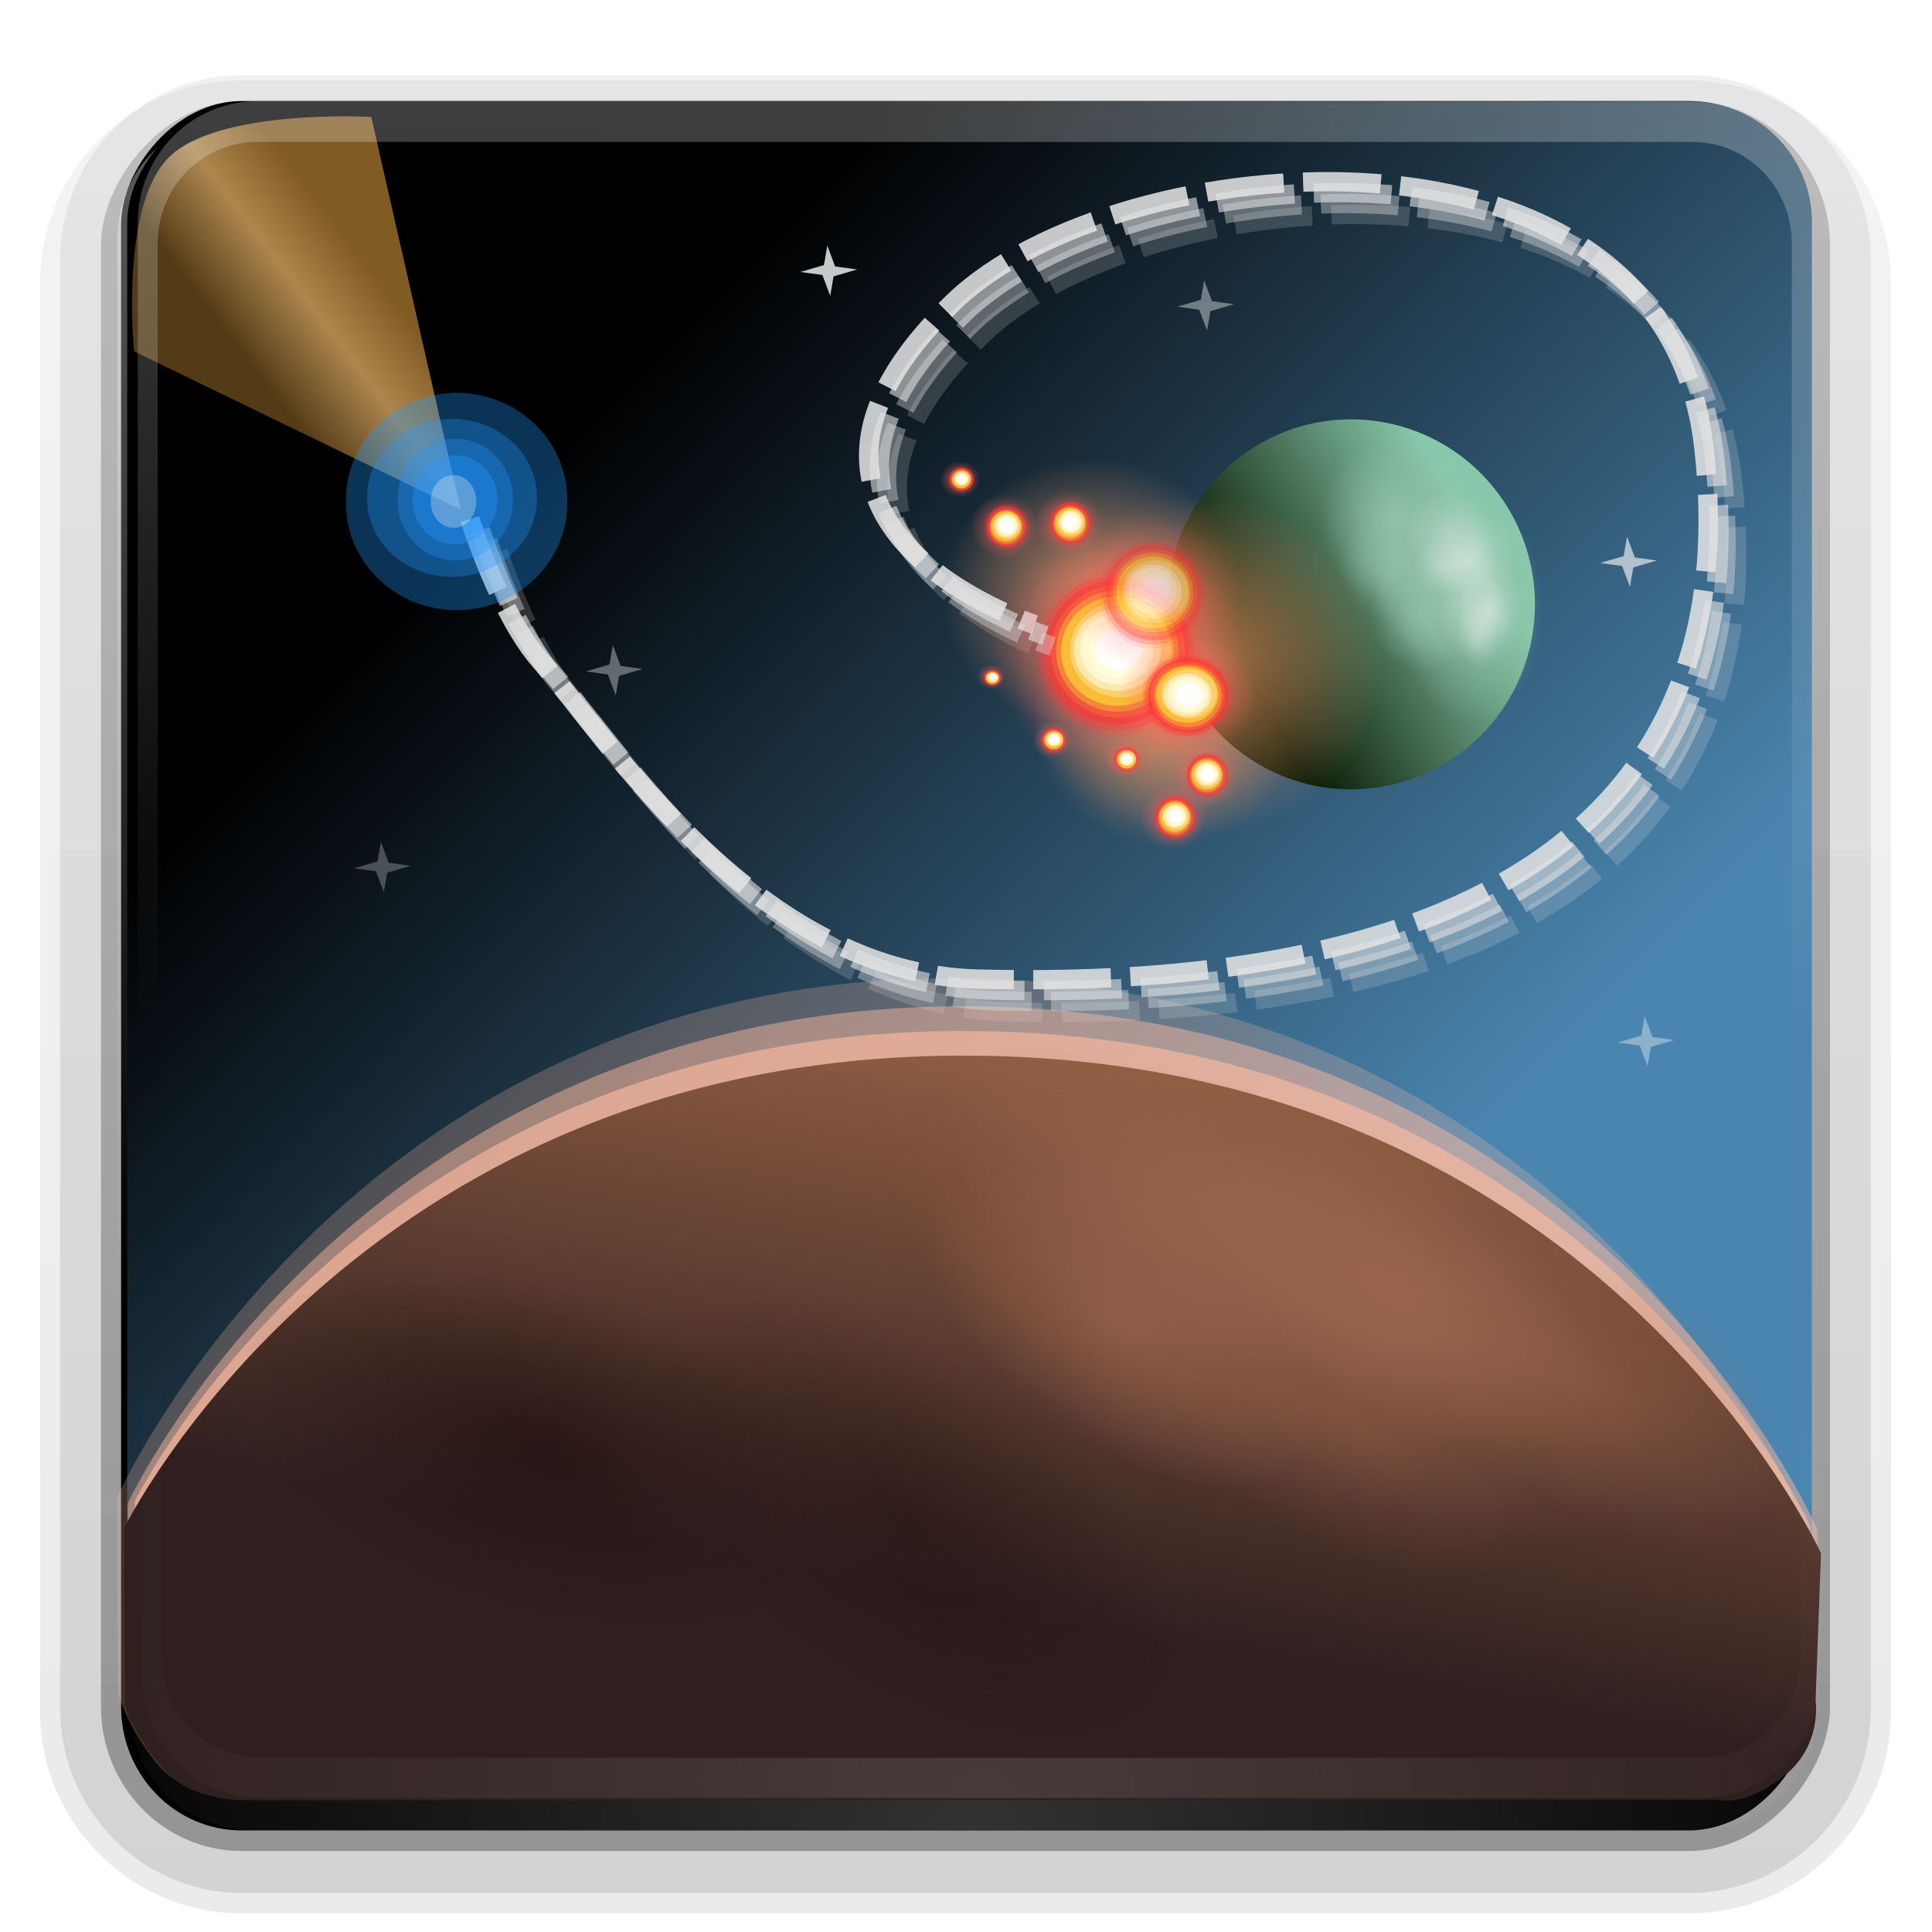 <svg height="96" width="96" xmlns="http://www.w3.org/2000/svg" xmlns:xlink="http://www.w3.org/1999/xlink"><linearGradient id="a"><stop offset="0" stop-color="#fefefe"/><stop offset="1" stop-color="#fefefe" stop-opacity="0"/></linearGradient><radialGradient id="b" cx="59.625" cy="61.5" gradientTransform="matrix(1 0 0 .481 0 31.944)" gradientUnits="userSpaceOnUse" r="22.625"><stop offset="0" stop-color="#9d664e"/><stop offset="1" stop-color="#9d664e" stop-opacity="0"/></radialGradient><radialGradient id="c" cx="189.284" cy="74.875" gradientTransform="matrix(1 0 0 1.115 0 -8.592)" gradientUnits="userSpaceOnUse" r="2.696"><stop offset="0" stop-color="#e3efe8"/><stop offset="1" stop-color="#e3efe8" stop-opacity="0"/></radialGradient><radialGradient id="d" cx="189.284" cy="74.875" gradientTransform="matrix(1 0 0 1.115 0 -8.592)" gradientUnits="userSpaceOnUse" r="2.696"><stop offset="0" stop-color="#92c2a7"/><stop offset="1" stop-color="#92c2a7" stop-opacity="0"/></radialGradient><radialGradient id="e" cx="178.812" cy="82.562" gradientTransform="matrix(1 0 0 .914 0 7.077)" gradientUnits="userSpaceOnUse" r="4.375"><stop offset="0" stop-color="#ff5f5f"/><stop offset="1" stop-color="#ff5f5f" stop-opacity="0"/></radialGradient><radialGradient id="f" cx="59.625" cy="61.5" gradientTransform="matrix(1 0 0 .481 0 31.944)" gradientUnits="userSpaceOnUse" r="22.625"><stop offset="0" stop-color="#221010"/><stop offset="1" stop-color="#221010" stop-opacity="0"/></radialGradient><linearGradient id="g" gradientTransform="matrix(.702 0 0 .722 140.763 53.714)" gradientUnits="userSpaceOnUse" x1="36.357" x2="35.865" xlink:href="#a" y1="6" y2="51.21"/><linearGradient id="h" gradientTransform="matrix(.456 .631 -.607 .458 178.174 30.321)" gradientUnits="userSpaceOnUse" x1="13.531" x2="13.679" y1="52.651" y2="59.768"><stop offset="0" stop-color="#815b24"/><stop offset=".45" stop-color="#ad864d"/><stop offset="1" stop-color="#533b17"/></linearGradient><linearGradient id="i" gradientTransform="matrix(.037 .62 -.599 .036 713.068 56.101)" gradientUnits="userSpaceOnUse" x1="306.386" x2="298.266" y1="85.198" y2="90.193"><stop offset="0" stop-color="#e1e1e1"/><stop offset="1" stop-color="#e1e1e1" stop-opacity="0"/></linearGradient><radialGradient id="j" cx="48" cy="90.172" gradientTransform="matrix(.814 0 0 .713 135.583 53.967)" gradientUnits="userSpaceOnUse" r="42" xlink:href="#a"/><radialGradient id="k" cx="183.141" cy="79.427" gradientTransform="matrix(1 0 0 .893 0 8.51)" gradientUnits="userSpaceOnUse" r="6.187"><stop offset="0" stop-color="#e69363"/><stop offset="1" stop-color="#e69363" stop-opacity="0"/></radialGradient><linearGradient id="l" gradientTransform="matrix(.981 0 0 1.097 -507.348 -210.627)" gradientUnits="userSpaceOnUse" x1="706.933" x2="703.886" y1="276.829" y2="295.13"><stop offset="0" stop-color="#935f44"/><stop offset="1" stop-color="#2f1f1f"/></linearGradient><linearGradient id="m" gradientUnits="userSpaceOnUse" x1="72.254" x2="44.028" y1="48.968" y2="64.828"><stop offset="0" stop-color="#88c8aa"/><stop offset="1" stop-color="#081904"/></linearGradient><linearGradient id="n" gradientTransform="matrix(.706 0 0 .713 140.367 -122.265)" gradientUnits="userSpaceOnUse" x1="66.686" x2="26.339" y1="31.973" y2="71.923"><stop offset="0" stop-color="#4a85af"/><stop offset="1"/></linearGradient><radialGradient id="o" cx="48" cy="90.172" gradientTransform="matrix(1.157 0 0 .996 -7.114 1.179)" gradientUnits="userSpaceOnUse" r="42" xlink:href="#a"/><linearGradient id="p" gradientTransform="matrix(1.002 0 0 .991 -.195 1.785)" gradientUnits="userSpaceOnUse" x1="36.357" x2="36.357" xlink:href="#a" y1="6" y2="63.893"/><linearGradient id="q" gradientUnits="userSpaceOnUse" x1="32.251" x2="32.251" y1="-90.868" y2="-6.761"><stop offset="0"/><stop offset="1"/></linearGradient><linearGradient id="r" gradientTransform="matrix(1.024 0 0 1.012 -1.143 -98.071)" gradientUnits="userSpaceOnUse" x1="32.251" x2="32.251" xlink:href="#y" y1="6.132" y2="90.239"/><linearGradient id="s" gradientTransform="matrix(1.024 0 0 -1.003 -1.143 98.045)" gradientUnits="userSpaceOnUse" x1="32.251" x2="32.251" xlink:href="#y" y1="6.132" y2="90.239"/><linearGradient id="t" gradientTransform="matrix(1.024 0 0 -.989 -1.143 98.004)" gradientUnits="userSpaceOnUse" x1="32.251" x2="32.251" xlink:href="#y" y1="6.132" y2="90.239"/><filter id="u" color-interpolation-filters="sRGB"><feGaussianBlur stdDeviation=".166"/></filter><filter id="v" color-interpolation-filters="sRGB" height="1.979" width="2.208" x="-.604" y="-.489"><feGaussianBlur stdDeviation="2.876"/></filter><filter id="w" color-interpolation-filters="sRGB" height="1.261" width="1.261" x="-.13" y="-.13"><feGaussianBlur stdDeviation=".662"/></filter><filter id="x" color-interpolation-filters="sRGB" height="2.106" width="1.701" x="-.35" y="-.553"><feGaussianBlur stdDeviation="2.4"/></filter><linearGradient id="y" gradientTransform="matrix(1.006 0 0 .994 100 0)" gradientUnits="userSpaceOnUse" x1="45.448" x2="45.448" y1="92.54" y2="7.017"><stop offset="0"/><stop offset="1" stop-opacity=".588"/></linearGradient><g transform="matrix(.999 0 0 1.023 .023 -2.141)"><g><path d="m12 95.031c-5.511 0-10.031-4.42-10.031-9.808v-69.419c0-5.388 4.52-9.808 10.031-9.808h72c5.511 0 10.031 4.42 10.031 9.808v69.419c0 5.388-4.52 9.808-10.031 9.808z" fill="url(#t)" opacity=".08"/><path d="m12 94.04c-4.972 0-9.031-4.025-9.031-8.953v-70.387c0-4.929 4.06-8.953 9.031-8.953h72c4.972 0 9.031 4.025 9.031 8.953v70.387c0 4.929-4.06 8.953-9.031 8.953z" fill="url(#s)" opacity=".1"/><path d="m12 93.018c-4.409 0-8-3.56-8-7.931v-70.387c0-4.371 3.591-7.931 8-7.931h72c4.409 0 8 3.56 8 7.931v70.387c0 4.371-3.591 7.931-8 7.931z" fill="url(#s)" opacity=".2"/><rect fill="url(#r)" height="85" opacity=".3" rx="7" transform="scale(1 -1)" width="86" x="5" y="-92"/><rect fill="url(#q)" height="84" rx="6" transform="scale(1 -1)" width="84" x="6" y="-91"/></g><path d="m11.831 7.733c-3.331 0-6.013 2.653-6.013 5.948v1.983 67.413 1.983c0 .332.041.645.094.96.049.293.097.592.188.867.01.03.021.063.031.093.099.285.235.543.376.805.145.271.316.531.501.775s.375.469.595.682c.441.424.945.807 1.503 1.084.279.138.575.245.877.341-.257-.099-.488-.234-.72-.372-.007-.004-.024.004-.031 0-.032-.019-.062-.042-.094-.062-.121-.076-.232-.162-.344-.248-.106-.08-.214-.16-.313-.248-.178-.16-.348-.342-.501-.527-.108-.129-.219-.263-.313-.403-.025-.038-.038-.085-.063-.124-.065-.102-.131-.203-.188-.31-.101-.193-.206-.412-.282-.62-.008-.022-.024-.04-.031-.062-.032-.091-.036-.185-.063-.279-.03-.106-.071-.201-.094-.31-.073-.339-.125-.692-.125-1.053v-1.983-67.413-1.983c0-2.758 2.223-4.957 5.011-4.957h2.004 68.143 2.004c2.788 0 5.011 2.199 5.011 4.957v1.983 67.413 1.983c0 .361-.052.715-.125 1.053-.044.205-.089.394-.157.589-.008.022-.023.04-.031.062-.063.172-.139.364-.219.527-.042.082-.079.168-.125.248-.055.096-.127.187-.188.279-.094.14-.205.274-.313.403-.143.173-.304.344-.47.496-.011.01-.02.021-.031.031-.139.124-.286.232-.438.341-.103.073-.205.152-.313.217-.007.004-.024-.004-.031 0-.233.138-.464.272-.72.372.302-.096.598-.202.877-.341.558-.277 1.062-.66 1.503-1.084.22-.212.41-.438.595-.682s.356-.503.501-.775c.14-.263.277-.52.376-.805.01-.031.021-.062.031-.093.091-.276.139-.574.188-.867.053-.315.094-.629.094-.96v-1.983-67.413-1.983c0-3.295-2.682-5.948-6.013-5.948h-72.152z" fill="url(#p)" opacity=".358"/><path d="m12.437 90.982c-3.324 0-6-2.676-6-6v-2-68-2c0-.335.041-.651.094-.969.049-.296.097-.597.188-.875.01-.03.021-.064.031-.094.099-.288.235-.547.375-.812.145-.274.316-.536.5-.781.184-.246.374-.473.594-.688.44-.428.943-.815 1.5-1.094.279-.14.573-.247.875-.344-.256.1-.487.236-.719.375-.007.004-.024-.004-.031 0-.032.019-.062.043-.094.062-.12.077-.231.164-.344.25-.106.081-.213.161-.312.25-.178.161-.347.345-.5.531-.108.13-.218.265-.312.406-.025.038-.038.086-.062.125-.065.103-.13.205-.188.312-.101.195-.206.416-.281.625-.008.022-.024.041-.031.062-.032.092-.036.187-.062.281-.03.107-.07.203-.094.312-.073.342-.125.698-.125 1.062v2 68 2c0 2.782 2.218 5 5 5h2 68 2c2.782 0 5-2.218 5-5v-2-68-2c0-.364-.052-.721-.125-1.062-.044-.207-.088-.398-.156-.594-.008-.022-.023-.041-.031-.062-.063-.174-.138-.367-.219-.531-.042-.083-.079-.17-.125-.25-.055-.097-.127-.188-.188-.281-.094-.141-.205-.276-.312-.406-.143-.174-.303-.347-.469-.5-.011-.01-.02-.021-.031-.031-.138-.126-.285-.234-.438-.344-.103-.073-.204-.153-.312-.219-.007-.004-.024.004-.031 0-.232-.139-.463-.275-.719-.375.302.097.596.204.875.344.557.279 1.06.666 1.5 1.094.22.214.409.442.594.688.184.246.355.508.5.781.14.265.276.525.375.812.01.031.021.063.031.094.09.278.139.579.188.875.052.318.094.634.094.969v2 68 2c0 3.324-2.676 6-6 6z" fill="url(#o)" opacity=".2"/><g transform="matrix(1.413 0 0 1.369 -198.018 -72.456)"><rect fill="url(#n)" height="59.926" rx="4.236" ry="4.28" transform="scale(1 -1)" width="59.3" x="144.602" y="-117.985"/><path d="m144.243 107.59s8.031-18.243 29.082-18.429c22.419-.198 30.4 19.409 30.4 19.409l-.19 5.728s.251 1.788-1.13 2.978c-1.435 1.236-2.287.906-2.287.906l-51.438.026s-1.984.125-3.038-1.189c-1.093-1.363-1.362-2.512-1.362-2.512z" fill="#ffbca1" opacity=".245"/><path d="m157.665 74.039s1.054 3.377 2.472 5.014c2.414 2.786 7.557 11.097 15.397 11.301 17.848.463 27.072-5.952 25.564-18.92-1.445-12.429-20.647-10.697-26.401-5.107-8.12 7.89 2.853 11.45 2.853 11.45" style="opacity:.216;fill:none;stroke:#e3e3e3;stroke-width:.684;stroke-opacity:.863;stroke-dasharray:2.736 .684"/><path d="m144.618 107.797s8.031-17.459 29.082-17.637c22.419-.19 30.4 18.574 30.4 18.574l-.19 5.481s.251 1.711-1.13 2.85c-1.435 1.183-2.287.867-2.287.867l-51.438.025s-1.984.12-3.038-1.138c-1.093-1.304-1.362-2.404-1.362-2.404z" fill="#ffbca1" opacity=".466"/><path d="m144.868 107.721s7.964-16.517 28.837-16.685c22.23-.179 30.145 17.573 30.145 17.573l-.188 5.186s.249 1.619-1.12 2.696c-1.423 1.119-2.268.82-2.268.82l-51.006.024s-1.967.113-3.012-1.077c-1.084-1.234-1.351-2.274-1.351-2.274z" fill="#ffbca1" opacity=".618"/><path d="m189.328 79.427a6.187 5.524 0 1 1 -12.374 0 6.187 5.524 0 1 1 12.374 0z" fill="url(#k)" opacity=".814" transform="matrix(.757 0 0 .832 42.504 13.792)"/><path d="m82.25 61.5a22.625 22.25 0 1 1 -45.25 0 22.625 22.25 0 1 1 45.25 0z" fill="url(#m)" transform="matrix(.286 0 0 .295 170.631 57.755)"/><path d="m189.328 79.427a6.187 5.524 0 1 1 -12.374 0 6.187 5.524 0 1 1 12.374 0z" fill="url(#k)" opacity=".814" transform="matrix(1.057 0 0 1.096 -11.261 -9.039)"/><path d="m63 80s2.5-5.75 5.25-5.5 5.75 3.75 7.5 4 6.75.25 1 4-12.25 2.25-12.75 1.25-1-3.75-1-3.75z" fill="#fefefe" filter="url(#x)" opacity=".124" transform="matrix(.197 .636 -.618 .245 198.582 41.485)"/><path d="m19.25 53-4.109-3.4-4.391 1.9 3.4-4.109-1.9-4.391 4.109 3.4 4.391-1.9-3.4 4.109z" fill="#fefefe" filter="url(#w)" opacity=".779" transform="matrix(.139 .078 -.087 .124 199.435 67.205)"/><path d="m63 80s2.5-5.75 5.25-5.5 5.75 3.75 7.5 4 10.535 6.578 3.616 5.237c-6.062-1.175-14.866 1.013-15.366.013s-1-3.75-1-3.75z" fill="#fefefe" filter="url(#v)" opacity=".244" transform="matrix(.197 .636 -.618 .245 229.904 38.52)"/><path d="m144.493 108.675s8.065-16.595 29.204-16.765c22.513-.18 30.528 17.656 30.528 17.656l-.19 5.21s.253 1.627-1.134 2.709c-1.441 1.125-2.297.824-2.297.824l-51.654.024s-1.992.114-3.051-1.082c-1.098-1.24-1.368-2.285-1.368-2.285z" fill="url(#l)"/><path d="m189.328 79.427a6.187 5.524 0 1 1 -12.374 0 6.187 5.524 0 1 1 12.374 0z" fill="url(#k)" opacity=".814" transform="matrix(.857 0 0 .865 21.604 6.783)"/><path d="m149.337 118.253c-2.338 0-4.221-1.916-4.221-4.295v-1.432-48.678-1.432c0-.24.029-.466.066-.693.034-.212.068-.427.132-.626.007-.022.015-.046.022-.067.07-.206.165-.392.264-.582.102-.196.222-.383.352-.559.13-.176.263-.339.418-.492.309-.306.663-.583 1.055-.783.196-.1.403-.177.616-.246-.18.072-.342.169-.506.268-.005.003-.017-.003-.022 0-.022.014-.044.03-.066.045-.085.055-.163.117-.242.179-.075.058-.15.115-.22.179-.125.116-.244.247-.352.38-.076.093-.154.19-.22.291-.018.027-.027.061-.044.089-.046.074-.092.146-.132.224-.071.139-.145.298-.198.447-.006.016-.017.029-.022.045-.022.066-.025.134-.044.201-.021.076-.05.145-.066.224-.051.244-.088.5-.088.761v1.432 48.678 1.432c0 1.991 1.56 3.579 3.518 3.579h1.407 47.838 1.407c1.957 0 3.517-1.588 3.517-3.579v-1.432-48.678-1.432c0-.261-.037-.516-.088-.761-.031-.148-.062-.285-.11-.425-.006-.016-.016-.029-.022-.045-.044-.124-.097-.263-.154-.38-.029-.059-.056-.122-.088-.179-.038-.07-.089-.135-.132-.201-.066-.101-.144-.198-.22-.291-.101-.125-.213-.248-.33-.358-.008-.007-.014-.015-.022-.022-.097-.09-.201-.168-.308-.246-.072-.052-.144-.11-.22-.157-.005-.003-.017.003-.022 0-.163-.099-.325-.197-.506-.268.212.069.42.146.616.246.392.2.746.477 1.055.783.155.153.288.316.418.492.13.176.25.363.352.559.099.19.194.376.264.582.007.022.015.045.022.067.064.199.098.415.132.626.037.228.066.454.066.693v1.432 48.678 1.432c0 2.38-1.883 4.295-4.221 4.295h-50.652z" fill="url(#j)" opacity=".124"/><path d="m82.25 61.5a22.625 10.873 0 1 1 -45.25 0 22.625 10.873 0 1 1 45.25 0z" fill="url(#f)" opacity=".737" transform="matrix(.309 .265 -.741 .195 186.372 78.039)"/><path d="m156.663 72.877s1.054 3.377 2.472 5.014c2.414 2.786 7.557 11.097 15.397 11.301 17.848.463 27.072-5.952 25.564-18.92-1.445-12.429-20.647-10.697-26.401-5.107-8.12 7.89 2.853 11.45 2.853 11.45" fill="none" stroke="#e3e3e3" stroke-dasharray="2.736 .684" stroke-opacity=".863" stroke-width=".684"/><path d="m183.188 82.562a4.375 4 0 1 1 -8.75 0 4.375 4 0 1 1 8.75 0z" fill="url(#e)" opacity=".779" transform="matrix(1.007 0 0 1.047 -.621 -8.808)"/><path d="m41.366 52.866a5.303 4.243 0 1 1 -10.607 0 5.303 4.243 0 1 1 10.607 0z" fill="#fe3636" opacity=".132" transform="matrix(.551 0 0 .696 159.581 40.832)"/><path d="m41.366 52.866a5.303 4.243 0 1 1 -10.607 0 5.303 4.243 0 1 1 10.607 0z" fill="#fe3636" opacity=".333" transform="matrix(.51 0 0 .649 161.042 43.307)"/><path d="m41.366 52.866a5.303 4.243 0 1 1 -10.607 0 5.303 4.243 0 1 1 10.607 0z" fill="#fe3636" opacity=".598" transform="matrix(.477 0 0 .602 162.254 45.761)"/><path d="m41.366 52.866a5.303 4.243 0 1 1 -10.607 0 5.303 4.243 0 1 1 10.607 0z" fill="#feed36" opacity=".123" transform="matrix(.445 0 0 .553 163.428 48.333)"/><path d="m41.366 52.866a5.303 4.243 0 1 1 -10.607 0 5.303 4.243 0 1 1 10.607 0z" fill="#feed36" opacity=".309" transform="matrix(.406 0 0 .506 164.812 50.808)"/><path d="m41.366 52.866a5.303 4.243 0 1 1 -10.607 0 5.303 4.243 0 1 1 10.607 0z" fill="#feed36" opacity=".536" transform="matrix(.373 0 0 .457 166.004 53.396)"/><path d="m41.366 52.866a5.303 4.243 0 1 1 -10.607 0 5.303 4.243 0 1 1 10.607 0z" fill="#fffce0" opacity=".319" transform="matrix(.335 0 0 .399 167.485 56.411)"/><path d="m41.366 52.866a5.303 4.243 0 1 1 -10.607 0 5.303 4.243 0 1 1 10.607 0z" fill="#fffce0" opacity=".539" transform="matrix(.29 0 0 .345 169.001 59.267)"/><path d="m41.366 52.866a5.303 4.243 0 1 1 -10.607 0 5.303 4.243 0 1 1 10.607 0z" fill="#fffce0" opacity=".76" transform="matrix(.243 0 0 .298 170.674 61.722)"/><path d="m41.366 52.866a5.303 4.243 0 1 1 -10.607 0 5.303 4.243 0 1 1 10.607 0z" fill="#fffce0" opacity=".954" transform="matrix(.189 0 0 .233 172.656 65.206)"/><path d="m41.366 52.866a5.303 4.243 0 1 1 -10.607 0 5.303 4.243 0 1 1 10.607 0z" fill="#fefefe" opacity=".954" transform="matrix(.153 0 0 .174 173.985 68.285)"/><path d="m672.528 239.731 2.095 11.503-9.45-5.1z" fill="none" filter="url(#u)" stroke="url(#i)" stroke-width=".61" transform="matrix(.981 0 0 .988 -507.348 -177.94)"/><path d="m19.25 53-4.109-3.4-4.391 1.9 3.4-4.109-1.9-4.391 4.109 3.4 4.391-1.9-3.4 4.109z" fill="#fefefe" opacity=".26" transform="matrix(.139 .078 -.087 .124 155.57 78.037)"/><path d="m19.25 53-4.109-3.4-4.391 1.9 3.4-4.109-1.9-4.391 4.109 3.4 4.391-1.9-3.4 4.109z" fill="#fefefe" opacity=".779" transform="matrix(.139 .078 -.087 .124 171.284 56.88)"/><path d="m19.25 53-4.109-3.4-4.391 1.9 3.4-4.109-1.9-4.391 4.109 3.4 4.391-1.9-3.4 4.109z" fill="#fefefe" opacity=".392" transform="matrix(.139 .078 -.087 .124 184.55 58.112)"/><path d="m19.25 53-4.109-3.4-4.391 1.9 3.4-4.109-1.9-4.391 4.109 3.4 4.391-1.9-3.4 4.109z" fill="#fefefe" opacity=".358" transform="matrix(.139 .078 -.087 .124 163.733 71.053)"/><path d="m19.25 53-4.109-3.4-4.391 1.9 3.4-4.109-1.9-4.391 4.109 3.4 4.391-1.9-3.4 4.109z" fill="#fefefe" opacity=".368" transform="matrix(.139 .078 -.087 .124 200.056 84.218)"/><path d="m153.192 58.603 3.149 13.941-11.497-5.622s-.511-5.081 1.193-6.854c1.704-1.774 7.155-1.465 7.155-1.465z" fill="url(#h)"/><path d="m149.181 58.045c-2.332 0-4.209 1.932-4.209 4.332v1.444 49.092 1.444c0 .242.029.47.066.699.034.213.068.431.132.632.007.022.015.046.022.068.07.208.165.395.263.587.101.197.221.387.351.564.129.177.262.342.417.496.309.309.661.588 1.052.79.195.101.402.178.614.248-.18-.072-.341-.171-.504-.271-.005-.003-.017.004-.022 0-.022-.014-.044-.031-.066-.045-.085-.056-.162-.118-.241-.18-.074-.058-.15-.116-.219-.18-.125-.117-.244-.249-.351-.384-.075-.094-.153-.192-.219-.293-.018-.028-.027-.062-.044-.09-.045-.074-.091-.148-.132-.226-.071-.141-.144-.3-.197-.451-.006-.016-.017-.029-.022-.045-.022-.066-.025-.135-.044-.203-.021-.077-.05-.147-.066-.226-.051-.247-.088-.504-.088-.767v-1.444-49.092-1.444c0-2.008 1.556-3.61 3.508-3.61h1.403 47.702 1.403c1.951 0 3.508 1.601 3.508 3.61v1.444 49.092 1.444c0 .263-.036.521-.088.767-.031.149-.062.287-.11.429-.006.016-.016.029-.022.045-.044.125-.097.265-.153.384-.029.06-.055.123-.088.18-.038.07-.089.136-.132.203-.066.102-.144.199-.219.293-.1.126-.213.251-.329.361-.008.007-.014.015-.022.023-.097.091-.2.169-.307.248-.072.053-.143.111-.219.158-.005.004-.017-.003-.022 0-.163.1-.324.198-.504.271.212-.07.418-.147.614-.248.391-.202.744-.481 1.052-.79.154-.155.287-.319.416-.496.129-.177.249-.367.351-.564.098-.191.194-.379.263-.587.007-.022.015-.045.022-.068.064-.201.097-.418.132-.632.037-.23.066-.458.066-.699v-1.444-49.092-1.444c0-2.4-1.877-4.332-4.209-4.332h-50.508z" fill="url(#g)" opacity=".25"/><path d="m82.25 61.5a22.625 10.873 0 1 1 -45.25 0 22.625 10.873 0 1 1 45.25 0z" fill="url(#f)" opacity=".529" transform="matrix(.213 .347 -.765 -.042 206.346 90.212)"/><g fill="url(#b)"><path d="m82.25 61.5a22.625 10.873 0 1 1 -45.25 0 22.625 10.873 0 1 1 45.25 0z" opacity=".529" transform="matrix(.213 .347 -.765 -.042 223.14 83.141)"/><path d="m82.25 61.5a22.625 10.873 0 1 1 -45.25 0 22.625 10.873 0 1 1 45.25 0z" opacity=".343" transform="matrix(.213 .347 -.765 -.042 215.892 82.433)"/><path d="m82.25 61.5a22.625 10.873 0 1 1 -45.25 0 22.625 10.873 0 1 1 45.25 0z" opacity=".343" transform="matrix(.156 .257 -.561 -.031 212.471 91.265)"/><path d="m82.25 61.5a22.625 10.873 0 1 1 -45.25 0 22.625 10.873 0 1 1 45.25 0z" opacity=".466" transform="matrix(.156 .257 -.561 -.031 205.577 83.84)"/><path d="m82.25 61.5a22.625 10.873 0 1 1 -45.25 0 22.625 10.873 0 1 1 45.25 0z" opacity=".466" transform="matrix(.156 .257 -.561 -.031 221.133 90.027)"/><path d="m82.25 61.5a22.625 10.873 0 1 1 -45.25 0 22.625 10.873 0 1 1 45.25 0z" opacity=".662" transform="matrix(.156 .257 -.561 -.031 204.87 88.083)"/><path d="m82.25 61.5a22.625 10.873 0 1 1 -45.25 0 22.625 10.873 0 1 1 45.25 0z" opacity=".662" transform="matrix(.156 .257 -.561 -.031 209.466 84.547)"/></g><path d="m183.188 82.562a4.375 4 0 1 1 -8.75 0 4.375 4 0 1 1 8.75 0z" fill="url(#e)" opacity=".779" transform="matrix(.557 0 0 .539 82.313 34.65)"/><path d="m41.366 52.866a5.303 4.243 0 1 1 -10.607 0 5.303 4.243 0 1 1 10.607 0z" fill="#fe3636" opacity=".132" transform="matrix(.305 0 0 .358 170.936 60.211)"/><path d="m41.366 52.866a5.303 4.243 0 1 1 -10.607 0 5.303 4.243 0 1 1 10.607 0z" fill="#fe3636" opacity=".333" transform="matrix(.282 0 0 .334 171.744 61.485)"/><path d="m41.366 52.866a5.303 4.243 0 1 1 -10.607 0 5.303 4.243 0 1 1 10.607 0z" fill="#fe3636" opacity=".598" transform="matrix(.264 0 0 .31 172.414 62.749)"/><path d="m41.366 52.866a5.303 4.243 0 1 1 -10.607 0 5.303 4.243 0 1 1 10.607 0z" fill="#feed36" opacity=".123" transform="matrix(.246 0 0 .285 173.064 64.073)"/><path d="m41.366 52.866a5.303 4.243 0 1 1 -10.607 0 5.303 4.243 0 1 1 10.607 0z" fill="#feed36" opacity=".309" transform="matrix(.225 0 0 .261 173.83 65.347)"/><path d="m41.366 52.866a5.303 4.243 0 1 1 -10.607 0 5.303 4.243 0 1 1 10.607 0z" fill="#feed36" opacity=".536" transform="matrix(.206 0 0 .235 174.489 66.68)"/><path d="m41.366 52.866a5.303 4.243 0 1 1 -10.607 0 5.303 4.243 0 1 1 10.607 0z" fill="#fffce0" opacity=".319" transform="matrix(.185 0 0 .205 175.308 68.233)"/><path d="m41.366 52.866a5.303 4.243 0 1 1 -10.607 0 5.303 4.243 0 1 1 10.607 0z" fill="#fffce0" opacity=".539" transform="matrix(.16 0 0 .178 176.147 69.703)"/><path d="m41.366 52.866a5.303 4.243 0 1 1 -10.607 0 5.303 4.243 0 1 1 10.607 0z" fill="#fffce0" opacity=".76" transform="matrix(.135 0 0 .154 177.072 70.967)"/><path d="m41.366 52.866a5.303 4.243 0 1 1 -10.607 0 5.303 4.243 0 1 1 10.607 0z" fill="#fffce0" opacity=".954" transform="matrix(.105 0 0 .12 178.168 72.761)"/><path d="m41.366 52.866a5.303 4.243 0 1 1 -10.607 0 5.303 4.243 0 1 1 10.607 0z" fill="#fefefe" opacity=".954" transform="matrix(.085 0 0 .09 178.904 74.347)"/><g opacity=".686" transform="matrix(.652 0 0 .657 63.753 24.522)"><path d="m183.188 82.562a4.375 4 0 1 1 -8.75 0 4.375 4 0 1 1 8.75 0z" fill="url(#e)" opacity=".779" transform="matrix(1.007 0 0 1.047 -.683 -8.808)"/><path d="m41.366 52.866a5.303 4.243 0 1 1 -10.607 0 5.303 4.243 0 1 1 10.607 0z" fill="#fe3636" opacity=".132" transform="matrix(.551 0 0 .696 159.519 40.832)"/><path d="m41.366 52.866a5.303 4.243 0 1 1 -10.607 0 5.303 4.243 0 1 1 10.607 0z" fill="#fe3636" opacity=".333" transform="matrix(.51 0 0 .649 160.98 43.307)"/><path d="m41.366 52.866a5.303 4.243 0 1 1 -10.607 0 5.303 4.243 0 1 1 10.607 0z" fill="#fe3636" opacity=".598" transform="matrix(.477 0 0 .602 162.191 45.761)"/><path d="m41.366 52.866a5.303 4.243 0 1 1 -10.607 0 5.303 4.243 0 1 1 10.607 0z" fill="#feed36" opacity=".123" transform="matrix(.445 0 0 .553 163.366 48.333)"/><path d="m41.366 52.866a5.303 4.243 0 1 1 -10.607 0 5.303 4.243 0 1 1 10.607 0z" fill="#feed36" opacity=".309" transform="matrix(.406 0 0 .506 164.75 50.808)"/><path d="m41.366 52.866a5.303 4.243 0 1 1 -10.607 0 5.303 4.243 0 1 1 10.607 0z" fill="#feed36" opacity=".536" transform="matrix(.373 0 0 .457 165.941 53.396)"/><g fill="#fffce0"><path d="m41.366 52.866a5.303 4.243 0 1 1 -10.607 0 5.303 4.243 0 1 1 10.607 0z" opacity=".319" transform="matrix(.335 0 0 .399 167.422 56.411)"/><path d="m41.366 52.866a5.303 4.243 0 1 1 -10.607 0 5.303 4.243 0 1 1 10.607 0z" opacity=".539" transform="matrix(.29 0 0 .345 168.939 59.267)"/><path d="m41.366 52.866a5.303 4.243 0 1 1 -10.607 0 5.303 4.243 0 1 1 10.607 0z" opacity=".76" transform="matrix(.243 0 0 .298 170.611 61.722)"/><path d="m41.366 52.866a5.303 4.243 0 1 1 -10.607 0 5.303 4.243 0 1 1 10.607 0z" opacity=".954" transform="matrix(.189 0 0 .233 172.593 65.206)"/></g><path d="m41.366 52.866a5.303 4.243 0 1 1 -10.607 0 5.303 4.243 0 1 1 10.607 0z" fill="#fefefe" opacity=".954" transform="matrix(.153 0 0 .174 173.922 68.285)"/></g><path d="m183.188 82.562a4.375 4 0 1 1 -8.75 0 4.375 4 0 1 1 8.75 0z" fill="url(#e)" opacity=".779" transform="matrix(.271 0 0 .289 127.028 49.291)"/><path d="m41.366 52.866a5.303 4.243 0 1 1 -10.607 0 5.303 4.243 0 1 1 10.607 0z" fill="#fe3636" opacity=".132" transform="matrix(.149 0 0 .192 170.203 62.997)"/><path d="m41.366 52.866a5.303 4.243 0 1 1 -10.607 0 5.303 4.243 0 1 1 10.607 0z" fill="#fe3636" opacity=".333" transform="matrix(.138 0 0 .179 170.596 63.68)"/><path d="m41.366 52.866a5.303 4.243 0 1 1 -10.607 0 5.303 4.243 0 1 1 10.607 0z" fill="#fe3636" opacity=".598" transform="matrix(.128 0 0 .166 170.923 64.358)"/><path d="m41.366 52.866a5.303 4.243 0 1 1 -10.607 0 5.303 4.243 0 1 1 10.607 0z" fill="#feed36" opacity=".123" transform="matrix(.12 0 0 .153 171.24 65.068)"/><path d="m41.366 52.866a5.303 4.243 0 1 1 -10.607 0 5.303 4.243 0 1 1 10.607 0z" fill="#feed36" opacity=".309" transform="matrix(.109 0 0 .14 171.613 65.751)"/><path d="m41.366 52.866a5.303 4.243 0 1 1 -10.607 0 5.303 4.243 0 1 1 10.607 0z" fill="#feed36" opacity=".536" transform="matrix(.1 0 0 .126 171.934 66.466)"/><path d="m41.366 52.866a5.303 4.243 0 1 1 -10.607 0 5.303 4.243 0 1 1 10.607 0z" fill="#fffce0" opacity=".319" transform="matrix(.09 0 0 .11 172.333 67.299)"/><path d="m41.366 52.866a5.303 4.243 0 1 1 -10.607 0 5.303 4.243 0 1 1 10.607 0z" fill="#fffce0" opacity=".539" transform="matrix(.078 0 0 .095 172.741 68.087)"/><path d="m41.366 52.866a5.303 4.243 0 1 1 -10.607 0 5.303 4.243 0 1 1 10.607 0z" fill="#fffce0" opacity=".76" transform="matrix(.066 0 0 .082 173.192 68.765)"/><path d="m41.366 52.866a5.303 4.243 0 1 1 -10.607 0 5.303 4.243 0 1 1 10.607 0z" fill="#fffce0" opacity=".954" transform="matrix(.051 0 0 .064 173.726 69.727)"/><path d="m41.366 52.866a5.303 4.243 0 1 1 -10.607 0 5.303 4.243 0 1 1 10.607 0z" fill="#fefefe" opacity=".954" transform="matrix(.041 0 0 .048 174.085 70.577)"/><path d="m183.188 82.562a4.375 4 0 1 1 -8.75 0 4.375 4 0 1 1 8.75 0z" fill="url(#e)" opacity=".779" transform="matrix(.271 0 0 .289 129.278 49.166)"/><path d="m41.366 52.866a5.303 4.243 0 1 1 -10.607 0 5.303 4.243 0 1 1 10.607 0z" fill="#fe3636" opacity=".132" transform="matrix(.149 0 0 .192 172.453 62.872)"/><path d="m41.366 52.866a5.303 4.243 0 1 1 -10.607 0 5.303 4.243 0 1 1 10.607 0z" fill="#fe3636" opacity=".333" transform="matrix(.138 0 0 .179 172.846 63.555)"/><path d="m41.366 52.866a5.303 4.243 0 1 1 -10.607 0 5.303 4.243 0 1 1 10.607 0z" fill="#fe3636" opacity=".598" transform="matrix(.128 0 0 .166 173.173 64.233)"/><path d="m41.366 52.866a5.303 4.243 0 1 1 -10.607 0 5.303 4.243 0 1 1 10.607 0z" fill="#feed36" opacity=".123" transform="matrix(.12 0 0 .153 173.49 64.943)"/><path d="m41.366 52.866a5.303 4.243 0 1 1 -10.607 0 5.303 4.243 0 1 1 10.607 0z" fill="#feed36" opacity=".309" transform="matrix(.109 0 0 .14 173.863 65.626)"/><path d="m41.366 52.866a5.303 4.243 0 1 1 -10.607 0 5.303 4.243 0 1 1 10.607 0z" fill="#feed36" opacity=".536" transform="matrix(.1 0 0 .126 174.184 66.341)"/><path d="m41.366 52.866a5.303 4.243 0 1 1 -10.607 0 5.303 4.243 0 1 1 10.607 0z" fill="#fffce0" opacity=".319" transform="matrix(.09 0 0 .11 174.583 67.174)"/><path d="m41.366 52.866a5.303 4.243 0 1 1 -10.607 0 5.303 4.243 0 1 1 10.607 0z" fill="#fffce0" opacity=".539" transform="matrix(.078 0 0 .095 174.991 67.962)"/><path d="m41.366 52.866a5.303 4.243 0 1 1 -10.607 0 5.303 4.243 0 1 1 10.607 0z" fill="#fffce0" opacity=".76" transform="matrix(.066 0 0 .082 175.442 68.64)"/><path d="m41.366 52.866a5.303 4.243 0 1 1 -10.607 0 5.303 4.243 0 1 1 10.607 0z" fill="#fffce0" opacity=".954" transform="matrix(.051 0 0 .064 175.976 69.602)"/><path d="m41.366 52.866a5.303 4.243 0 1 1 -10.607 0 5.303 4.243 0 1 1 10.607 0z" fill="#fefefe" opacity=".954" transform="matrix(.041 0 0 .048 176.335 70.452)"/><path d="m183.188 82.562a4.375 4 0 1 1 -8.75 0 4.375 4 0 1 1 8.75 0z" fill="url(#e)" opacity=".779" transform="matrix(.271 0 0 .289 134.09 58.103)"/><path d="m41.366 52.866a5.303 4.243 0 1 1 -10.607 0 5.303 4.243 0 1 1 10.607 0z" fill="#fe3636" opacity=".132" transform="matrix(.149 0 0 .192 177.265 71.81)"/><path d="m41.366 52.866a5.303 4.243 0 1 1 -10.607 0 5.303 4.243 0 1 1 10.607 0z" fill="#fe3636" opacity=".333" transform="matrix(.138 0 0 .179 177.659 72.493)"/><path d="m41.366 52.866a5.303 4.243 0 1 1 -10.607 0 5.303 4.243 0 1 1 10.607 0z" fill="#fe3636" opacity=".598" transform="matrix(.128 0 0 .166 177.985 73.171)"/><path d="m41.366 52.866a5.303 4.243 0 1 1 -10.607 0 5.303 4.243 0 1 1 10.607 0z" fill="#feed36" opacity=".123" transform="matrix(.12 0 0 .153 178.302 73.881)"/><path d="m41.366 52.866a5.303 4.243 0 1 1 -10.607 0 5.303 4.243 0 1 1 10.607 0z" fill="#feed36" opacity=".309" transform="matrix(.109 0 0 .14 178.675 74.564)"/><path d="m41.366 52.866a5.303 4.243 0 1 1 -10.607 0 5.303 4.243 0 1 1 10.607 0z" fill="#feed36" opacity=".536" transform="matrix(.1 0 0 .126 178.996 75.279)"/><path d="m41.366 52.866a5.303 4.243 0 1 1 -10.607 0 5.303 4.243 0 1 1 10.607 0z" fill="#fffce0" opacity=".319" transform="matrix(.09 0 0 .11 179.395 76.111)"/><path d="m41.366 52.866a5.303 4.243 0 1 1 -10.607 0 5.303 4.243 0 1 1 10.607 0z" fill="#fffce0" opacity=".539" transform="matrix(.078 0 0 .095 179.804 76.9)"/><path d="m41.366 52.866a5.303 4.243 0 1 1 -10.607 0 5.303 4.243 0 1 1 10.607 0z" fill="#fffce0" opacity=".76" transform="matrix(.066 0 0 .082 180.255 77.577)"/><path d="m41.366 52.866a5.303 4.243 0 1 1 -10.607 0 5.303 4.243 0 1 1 10.607 0z" fill="#fffce0" opacity=".954" transform="matrix(.051 0 0 .064 180.789 78.54)"/><path d="m41.366 52.866a5.303 4.243 0 1 1 -10.607 0 5.303 4.243 0 1 1 10.607 0z" fill="#fefefe" opacity=".954" transform="matrix(.041 0 0 .048 181.147 79.39)"/><path d="m183.188 82.562a4.375 4 0 1 1 -8.75 0 4.375 4 0 1 1 8.75 0z" fill="url(#e)" opacity=".779" transform="matrix(.271 0 0 .289 132.965 59.603)"/><path d="m41.366 52.866a5.303 4.243 0 1 1 -10.607 0 5.303 4.243 0 1 1 10.607 0z" fill="#fe3636" opacity=".132" transform="matrix(.149 0 0 .192 176.14 73.31)"/><path d="m41.366 52.866a5.303 4.243 0 1 1 -10.607 0 5.303 4.243 0 1 1 10.607 0z" fill="#fe3636" opacity=".333" transform="matrix(.138 0 0 .179 176.534 73.993)"/><path d="m41.366 52.866a5.303 4.243 0 1 1 -10.607 0 5.303 4.243 0 1 1 10.607 0z" fill="#fe3636" opacity=".598" transform="matrix(.128 0 0 .166 176.86 74.671)"/><path d="m41.366 52.866a5.303 4.243 0 1 1 -10.607 0 5.303 4.243 0 1 1 10.607 0z" fill="#feed36" opacity=".123" transform="matrix(.12 0 0 .153 177.177 75.381)"/><path d="m41.366 52.866a5.303 4.243 0 1 1 -10.607 0 5.303 4.243 0 1 1 10.607 0z" fill="#feed36" opacity=".309" transform="matrix(.109 0 0 .14 177.55 76.064)"/><path d="m41.366 52.866a5.303 4.243 0 1 1 -10.607 0 5.303 4.243 0 1 1 10.607 0z" fill="#feed36" opacity=".536" transform="matrix(.1 0 0 .126 177.871 76.779)"/><path d="m41.366 52.866a5.303 4.243 0 1 1 -10.607 0 5.303 4.243 0 1 1 10.607 0z" fill="#fffce0" opacity=".319" transform="matrix(.09 0 0 .11 178.27 77.611)"/><path d="m41.366 52.866a5.303 4.243 0 1 1 -10.607 0 5.303 4.243 0 1 1 10.607 0z" fill="#fffce0" opacity=".539" transform="matrix(.078 0 0 .095 178.679 78.4)"/><path d="m41.366 52.866a5.303 4.243 0 1 1 -10.607 0 5.303 4.243 0 1 1 10.607 0z" fill="#fffce0" opacity=".76" transform="matrix(.066 0 0 .082 179.13 79.077)"/><path d="m41.366 52.866a5.303 4.243 0 1 1 -10.607 0 5.303 4.243 0 1 1 10.607 0z" fill="#fffce0" opacity=".954" transform="matrix(.051 0 0 .064 179.664 80.04)"/><path d="m41.366 52.866a5.303 4.243 0 1 1 -10.607 0 5.303 4.243 0 1 1 10.607 0z" fill="#fefefe" opacity=".954" transform="matrix(.041 0 0 .048 180.022 80.89)"/><path d="m183.188 82.562a4.375 4 0 1 1 -8.75 0 4.375 4 0 1 1 8.75 0z" fill="url(#e)" opacity=".779" transform="matrix(.164 0 0 .164 150.405 67.861)"/><path d="m41.366 52.866a5.303 4.243 0 1 1 -10.607 0 5.303 4.243 0 1 1 10.607 0z" fill="#fe3636" opacity=".132" transform="matrix(.09 0 0 .109 176.537 75.64)"/><path d="m41.366 52.866a5.303 4.243 0 1 1 -10.607 0 5.303 4.243 0 1 1 10.607 0z" fill="#fe3636" opacity=".333" transform="matrix(.083 0 0 .102 176.775 76.028)"/><path d="m41.366 52.866a5.303 4.243 0 1 1 -10.607 0 5.303 4.243 0 1 1 10.607 0z" fill="#fe3636" opacity=".598" transform="matrix(.078 0 0 .094 176.973 76.413)"/><path d="m41.366 52.866a5.303 4.243 0 1 1 -10.607 0 5.303 4.243 0 1 1 10.607 0z" fill="#feed36" opacity=".123" transform="matrix(.073 0 0 .087 177.165 76.816)"/><path d="m41.366 52.866a5.303 4.243 0 1 1 -10.607 0 5.303 4.243 0 1 1 10.607 0z" fill="#feed36" opacity=".309" transform="matrix(.066 0 0 .079 177.39 77.204)"/><path d="m41.366 52.866a5.303 4.243 0 1 1 -10.607 0 5.303 4.243 0 1 1 10.607 0z" fill="#feed36" opacity=".536" transform="matrix(.061 0 0 .072 177.585 77.609)"/><path d="m41.366 52.866a5.303 4.243 0 1 1 -10.607 0 5.303 4.243 0 1 1 10.607 0z" fill="#fffce0" opacity=".319" transform="matrix(.055 0 0 .062 177.826 78.082)"/><path d="m41.366 52.866a5.303 4.243 0 1 1 -10.607 0 5.303 4.243 0 1 1 10.607 0z" fill="#fffce0" opacity=".539" transform="matrix(.047 0 0 .054 178.074 78.529)"/><path d="m41.366 52.866a5.303 4.243 0 1 1 -10.607 0 5.303 4.243 0 1 1 10.607 0z" fill="#fffce0" opacity=".76" transform="matrix(.04 0 0 .047 178.347 78.914)"/><path d="m41.366 52.866a5.303 4.243 0 1 1 -10.607 0 5.303 4.243 0 1 1 10.607 0z" fill="#fffce0" opacity=".954" transform="matrix(.031 0 0 .036 178.67 79.46)"/><path d="m41.366 52.866a5.303 4.243 0 1 1 -10.607 0 5.303 4.243 0 1 1 10.607 0z" fill="#fefefe" opacity=".954" transform="matrix(.025 0 0 .027 178.887 79.943)"/><path d="m183.188 82.562a4.375 4 0 1 1 -8.75 0 4.375 4 0 1 1 8.75 0z" fill="url(#e)" opacity=".779" transform="matrix(.164 0 0 .164 144.592 57.923)"/><path d="m41.366 52.866a5.303 4.243 0 1 1 -10.607 0 5.303 4.243 0 1 1 10.607 0z" fill="#fe3636" opacity=".132" transform="matrix(.09 0 0 .109 170.725 65.703)"/><path d="m41.366 52.866a5.303 4.243 0 1 1 -10.607 0 5.303 4.243 0 1 1 10.607 0z" fill="#fe3636" opacity=".333" transform="matrix(.083 0 0 .102 170.963 66.091)"/><path d="m41.366 52.866a5.303 4.243 0 1 1 -10.607 0 5.303 4.243 0 1 1 10.607 0z" fill="#fe3636" opacity=".598" transform="matrix(.078 0 0 .094 171.161 66.475)"/><path d="m41.366 52.866a5.303 4.243 0 1 1 -10.607 0 5.303 4.243 0 1 1 10.607 0z" fill="#feed36" opacity=".123" transform="matrix(.073 0 0 .087 171.352 66.878)"/><path d="m41.366 52.866a5.303 4.243 0 1 1 -10.607 0 5.303 4.243 0 1 1 10.607 0z" fill="#feed36" opacity=".309" transform="matrix(.066 0 0 .079 171.578 67.266)"/><path d="m41.366 52.866a5.303 4.243 0 1 1 -10.607 0 5.303 4.243 0 1 1 10.607 0z" fill="#feed36" opacity=".536" transform="matrix(.061 0 0 .072 171.772 67.672)"/><path d="m41.366 52.866a5.303 4.243 0 1 1 -10.607 0 5.303 4.243 0 1 1 10.607 0z" fill="#fffce0" opacity=".319" transform="matrix(.055 0 0 .062 172.014 68.144)"/><path d="m41.366 52.866a5.303 4.243 0 1 1 -10.607 0 5.303 4.243 0 1 1 10.607 0z" fill="#fffce0" opacity=".539" transform="matrix(.047 0 0 .054 172.261 68.592)"/><path d="m41.366 52.866a5.303 4.243 0 1 1 -10.607 0 5.303 4.243 0 1 1 10.607 0z" fill="#fffce0" opacity=".76" transform="matrix(.04 0 0 .047 172.534 68.976)"/><path d="m41.366 52.866a5.303 4.243 0 1 1 -10.607 0 5.303 4.243 0 1 1 10.607 0z" fill="#fffce0" opacity=".954" transform="matrix(.031 0 0 .036 172.857 69.522)"/><path d="m41.366 52.866a5.303 4.243 0 1 1 -10.607 0 5.303 4.243 0 1 1 10.607 0z" fill="#fefefe" opacity=".954" transform="matrix(.025 0 0 .027 173.074 70.005)"/><path d="m183.188 82.562a4.375 4 0 1 1 -8.75 0 4.375 4 0 1 1 8.75 0z" fill="url(#e)" opacity=".779" transform="matrix(.164 0 0 .164 147.842 67.173)"/><path d="m41.366 52.866a5.303 4.243 0 1 1 -10.607 0 5.303 4.243 0 1 1 10.607 0z" fill="#fe3636" opacity=".132" transform="matrix(.09 0 0 .109 173.975 74.953)"/><path d="m41.366 52.866a5.303 4.243 0 1 1 -10.607 0 5.303 4.243 0 1 1 10.607 0z" fill="#fe3636" opacity=".333" transform="matrix(.083 0 0 .102 174.213 75.341)"/><path d="m41.366 52.866a5.303 4.243 0 1 1 -10.607 0 5.303 4.243 0 1 1 10.607 0z" fill="#fe3636" opacity=".598" transform="matrix(.078 0 0 .094 174.411 75.725)"/><path d="m41.366 52.866a5.303 4.243 0 1 1 -10.607 0 5.303 4.243 0 1 1 10.607 0z" fill="#feed36" opacity=".123" transform="matrix(.073 0 0 .087 174.602 76.128)"/><path d="m41.366 52.866a5.303 4.243 0 1 1 -10.607 0 5.303 4.243 0 1 1 10.607 0z" fill="#feed36" opacity=".309" transform="matrix(.066 0 0 .079 174.828 76.516)"/><path d="m41.366 52.866a5.303 4.243 0 1 1 -10.607 0 5.303 4.243 0 1 1 10.607 0z" fill="#feed36" opacity=".536" transform="matrix(.061 0 0 .072 175.022 76.922)"/><path d="m41.366 52.866a5.303 4.243 0 1 1 -10.607 0 5.303 4.243 0 1 1 10.607 0z" fill="#fffce0" opacity=".319" transform="matrix(.055 0 0 .062 175.264 77.394)"/><path d="m41.366 52.866a5.303 4.243 0 1 1 -10.607 0 5.303 4.243 0 1 1 10.607 0z" fill="#fffce0" opacity=".539" transform="matrix(.047 0 0 .054 175.511 77.842)"/><path d="m41.366 52.866a5.303 4.243 0 1 1 -10.607 0 5.303 4.243 0 1 1 10.607 0z" fill="#fffce0" opacity=".76" transform="matrix(.04 0 0 .047 175.784 78.226)"/><path d="m41.366 52.866a5.303 4.243 0 1 1 -10.607 0 5.303 4.243 0 1 1 10.607 0z" fill="#fffce0" opacity=".954" transform="matrix(.031 0 0 .036 176.107 78.772)"/><path d="m41.366 52.866a5.303 4.243 0 1 1 -10.607 0 5.303 4.243 0 1 1 10.607 0z" fill="#fefefe" opacity=".954" transform="matrix(.025 0 0 .027 176.324 79.255)"/><path d="m183.188 82.562a4.375 4 0 1 1 -8.75 0 4.375 4 0 1 1 8.75 0z" fill="url(#e)" opacity=".779" transform="matrix(.114 0 0 .109 154.627 69.47)"/><path d="m41.366 52.866a5.303 4.243 0 1 1 -10.607 0 5.303 4.243 0 1 1 10.607 0z" fill="#fe3636" opacity=".132" transform="matrix(.063 0 0 .073 172.806 74.656)"/><path d="m41.366 52.866a5.303 4.243 0 1 1 -10.607 0 5.303 4.243 0 1 1 10.607 0z" fill="#fe3636" opacity=".333" transform="matrix(.058 0 0 .068 172.972 74.915)"/><path d="m41.366 52.866a5.303 4.243 0 1 1 -10.607 0 5.303 4.243 0 1 1 10.607 0z" fill="#fe3636" opacity=".598" transform="matrix(.054 0 0 .063 173.109 75.171)"/><path d="m41.366 52.866a5.303 4.243 0 1 1 -10.607 0 5.303 4.243 0 1 1 10.607 0z" fill="#feed36" opacity=".123" transform="matrix(.051 0 0 .058 173.242 75.44)"/><path d="m41.366 52.866a5.303 4.243 0 1 1 -10.607 0 5.303 4.243 0 1 1 10.607 0z" fill="#feed36" opacity=".309" transform="matrix(.046 0 0 .053 173.399 75.698)"/><path d="m41.366 52.866a5.303 4.243 0 1 1 -10.607 0 5.303 4.243 0 1 1 10.607 0z" fill="#feed36" opacity=".536" transform="matrix(.042 0 0 .048 173.535 75.969)"/><path d="m41.366 52.866a5.303 4.243 0 1 1 -10.607 0 5.303 4.243 0 1 1 10.607 0z" fill="#fffce0" opacity=".319" transform="matrix(.038 0 0 .042 173.703 76.284)"/><path d="m41.366 52.866a5.303 4.243 0 1 1 -10.607 0 5.303 4.243 0 1 1 10.607 0z" fill="#fffce0" opacity=".539" transform="matrix(.033 0 0 .036 173.875 76.582)"/><path d="m41.366 52.866a5.303 4.243 0 1 1 -10.607 0 5.303 4.243 0 1 1 10.607 0z" fill="#fffce0" opacity=".76" transform="matrix(.028 0 0 .031 174.065 76.838)"/><path d="m41.366 52.866a5.303 4.243 0 1 1 -10.607 0 5.303 4.243 0 1 1 10.607 0z" fill="#fffce0" opacity=".954" transform="matrix(.021 0 0 .024 174.289 77.202)"/><path d="m41.366 52.866a5.303 4.243 0 1 1 -10.607 0 5.303 4.243 0 1 1 10.607 0z" fill="#fefefe" opacity=".954" transform="matrix(.017 0 0 .018 174.44 77.524)"/><path d="m191.979 74.875a2.696 3.005 0 1 1 -5.392 0 2.696 3.005 0 1 1 5.392 0z" fill="url(#d)" transform="translate(0 -2.033)"/><path d="m191.979 74.875a2.696 3.005 0 1 1 -5.392 0 2.696 3.005 0 1 1 5.392 0z" fill="url(#d)" transform="translate(1.856)"/><path d="m191.979 74.875a2.696 3.005 0 1 1 -5.392 0 2.696 3.005 0 1 1 5.392 0z" fill="url(#d)" opacity=".814" transform="matrix(.738 0 0 .676 49.56 23.871)"/><path d="m191.979 74.875a2.696 3.005 0 1 1 -5.392 0 2.696 3.005 0 1 1 5.392 0z" fill="url(#d)" opacity=".814" transform="matrix(.738 0 0 .676 50.62 25.639)"/><path d="m191.979 74.875a2.696 3.005 0 1 1 -5.392 0 2.696 3.005 0 1 1 5.392 0z" fill="url(#d)" opacity=".814" transform="matrix(.945 0 0 1.309 13.054 -21.944)"/><path d="m191.979 74.875a2.696 3.005 0 1 1 -5.392 0 2.696 3.005 0 1 1 5.392 0z" fill="url(#c)" opacity=".353" transform="matrix(.599 0 0 .531 77.763 33.664)"/><path d="m191.979 74.875a2.696 3.005 0 1 1 -5.392 0 2.696 3.005 0 1 1 5.392 0z" fill="url(#c)" opacity=".353" transform="matrix(.599 0 0 .531 78.513 34.414)"/><path d="m191.979 74.875a2.696 3.005 0 1 1 -5.392 0 2.696 3.005 0 1 1 5.392 0z" fill="url(#c)" opacity=".353" transform="matrix(.378 0 0 .344 120.296 48.616)"/><path d="m191.979 74.875a2.696 3.005 0 1 1 -5.392 0 2.696 3.005 0 1 1 5.392 0z" fill="url(#c)" opacity=".353" transform="matrix(.378 0 0 .344 119.358 48.804)"/><path d="m191.979 74.875a2.696 3.005 0 1 1 -5.392 0 2.696 3.005 0 1 1 5.392 0z" fill="url(#c)" opacity=".377" transform="matrix(.349 -.372 .211 .554 109.992 104.675)"/><path d="m191.979 74.875a2.696 3.005 0 1 1 -5.392 0 2.696 3.005 0 1 1 5.392 0z" fill="url(#c)" opacity=".377" transform="matrix(.349 -.372 .211 .554 110.727 104.992)"/><path d="m191.979 74.875a2.696 3.005 0 1 1 -5.392 0 2.696 3.005 0 1 1 5.392 0z" fill="url(#c)" opacity=".377" transform="matrix(.22 -.235 .137 .358 140.707 93.868)"/><path d="m157.039 73.264s1.054 3.377 2.472 5.014c2.414 2.786 7.557 11.097 15.397 11.301 17.848.463 27.072-5.952 25.564-18.92-1.445-12.429-20.647-10.697-26.401-5.107-8.12 7.89 2.853 11.45 2.853 11.45" style="opacity:.696;fill:none;stroke:#e3e3e3;stroke-width:.684;stroke-opacity:.863;stroke-dasharray:2.736 .684"/><path d="m157.289 73.651s1.054 3.377 2.472 5.014c2.414 2.786 7.557 11.097 15.397 11.301 17.848.463 27.072-5.952 25.564-18.92-1.445-12.429-20.647-10.697-26.401-5.107-8.12 7.89 2.853 11.45 2.853 11.45" style="opacity:.446;fill:none;stroke:#e3e3e3;stroke-width:.684;stroke-opacity:.863;stroke-dasharray:2.736 .684"/><path d="m191.979 74.875a2.696 3.005 0 1 1 -5.392 0 2.696 3.005 0 1 1 5.392 0z" fill="url(#c)" opacity=".377" transform="matrix(.22 -.235 .137 .358 140.235 94.645)"/><path d="m82.25 61.5a22.625 10.873 0 1 1 -45.25 0 22.625 10.873 0 1 1 45.25 0z" fill="url(#b)" opacity=".897" transform="matrix(.156 .257 -.561 -.031 214.495 86.833)"/><g opacity=".858" transform="translate(-.708 -3.47)"><g fill="#2396ff"><path d="m25.625 28.375a3.688 4.125 0 1 1 -7.375 0 3.688 4.125 0 1 1 7.375 0z" opacity=".392" transform="matrix(1.056 0 0 .919 133.739 49.642)"/><path d="m25.625 28.375a3.688 4.125 0 1 1 -7.375 0 3.688 4.125 0 1 1 7.375 0z" opacity=".392" transform="matrix(.81 0 0 .668 138.973 56.636)"/><path d="m25.625 28.375a3.688 4.125 0 1 1 -7.375 0 3.688 4.125 0 1 1 7.375 0z" opacity=".461" transform="matrix(.55 0 0 .515 144.791 61.037)"/><path d="m25.625 28.375a3.688 4.125 0 1 1 -7.375 0 3.688 4.125 0 1 1 7.375 0z" opacity=".691" transform="matrix(.405 0 0 .376 147.964 64.987)"/></g><path d="m25.625 28.375a3.688 4.125 0 1 1 -7.375 0 3.688 4.125 0 1 1 7.375 0z" fill="#8cc8ff" opacity=".691" transform="matrix(.217 0 0 .223 152.035 69.388)"/></g></g></g></svg>
